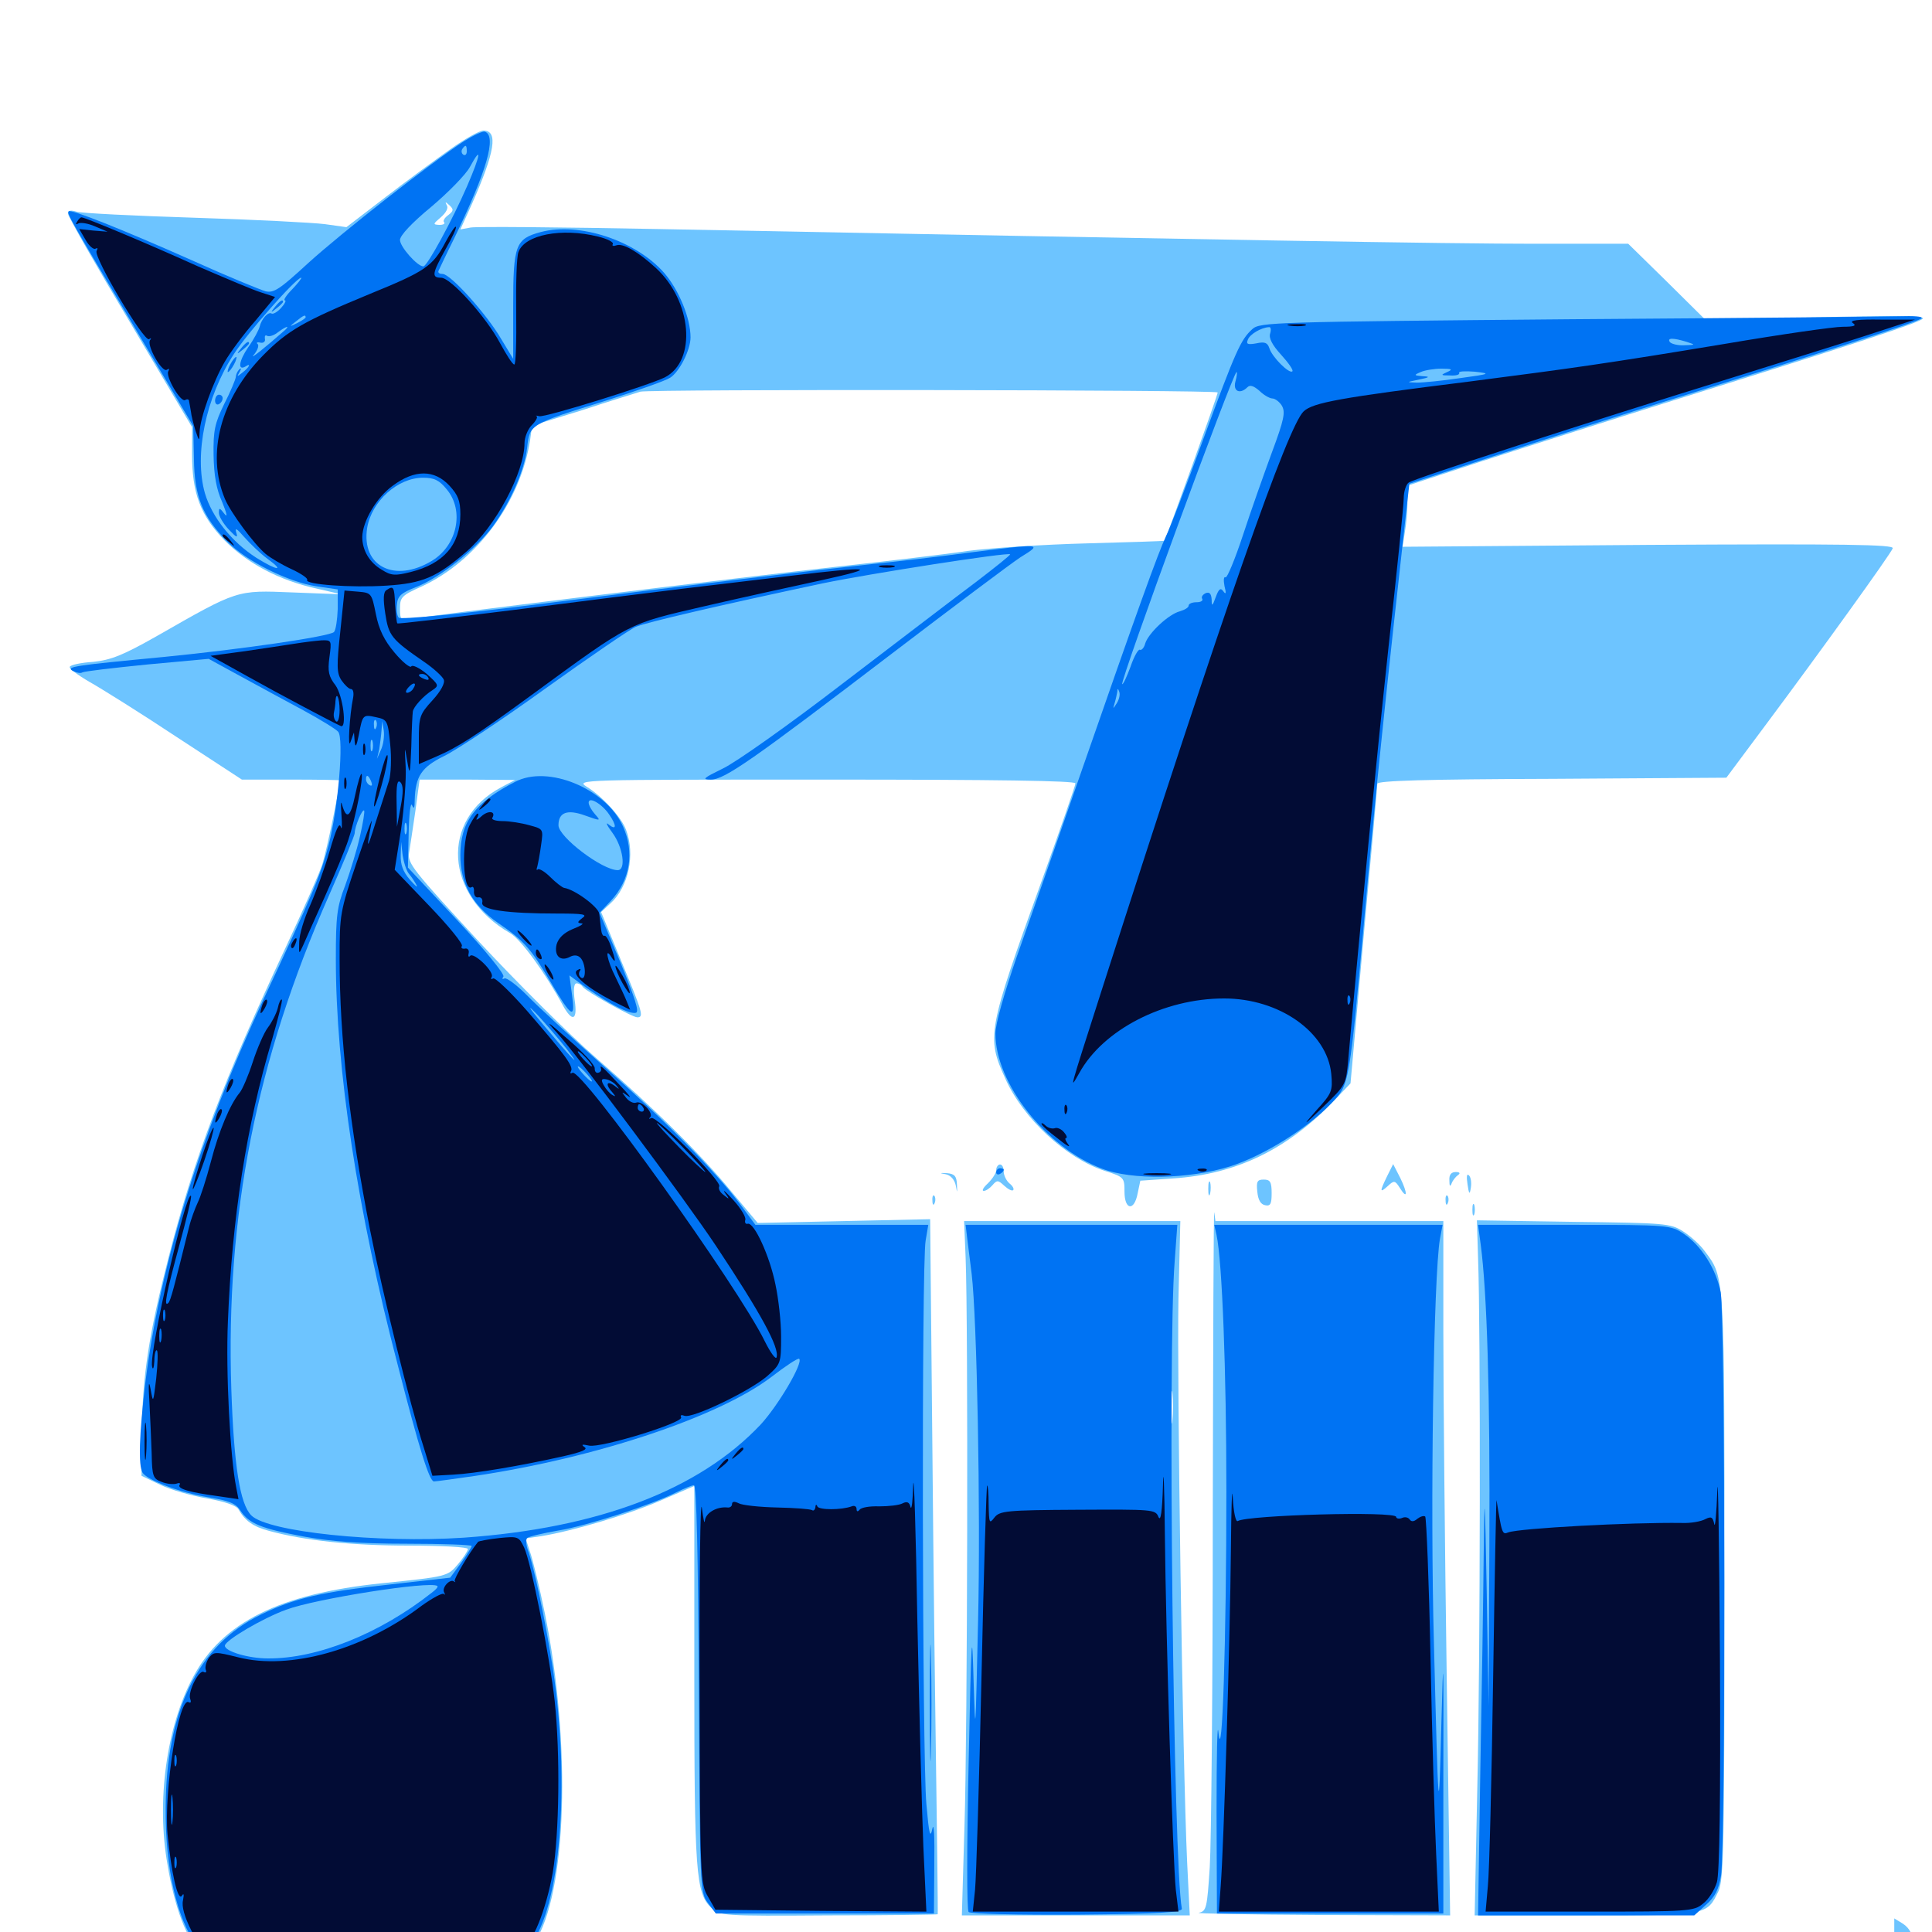 <svg xmlns="http://www.w3.org/2000/svg" viewBox="0 -1000 1000 1000">
	<path fill="#6dc4ff" d="M233.203 -922.852C225.781 -917.578 210.547 -906.445 199.414 -897.852L179.297 -882.422L168.164 -883.984C162.109 -884.766 131.836 -886.328 100.586 -887.305C69.531 -888.281 41.992 -889.648 39.648 -890.43C36.523 -891.406 35.156 -891.016 35.156 -889.453C35.156 -888.086 49.609 -862.695 67.383 -833.008L99.414 -778.906V-764.844C99.414 -744.727 103.711 -733.203 116.211 -720.312C128.125 -708.398 144.336 -699.609 164.062 -695.312L176.758 -692.383L151.367 -693.359C122.266 -694.531 123.438 -694.922 81.055 -670.703C63.477 -660.742 57.422 -658.398 48.242 -657.422C41.992 -657.031 36.523 -655.859 36.133 -654.883C35.547 -654.102 40.234 -650.586 46.289 -647.07C52.539 -643.555 72.852 -630.859 91.406 -618.555L125.195 -596.484H150.586C164.453 -596.484 175.781 -596.289 175.781 -596.094C175.781 -591.797 169.141 -559.961 166.797 -552.539C165.039 -547.266 156.445 -527.93 147.852 -509.57C115.82 -441.211 100.195 -399.805 87.305 -349.414C77.148 -309.961 73.828 -288.086 73.438 -260.547L73.242 -236.133L83.008 -231.445C88.281 -228.906 99.219 -225.781 107.227 -224.414C116.211 -222.852 122.461 -220.703 123.438 -218.75C126.758 -212.891 131.055 -209.766 139.258 -207.617C157.812 -202.539 182.422 -200 211.523 -200C228.906 -200 242.188 -199.219 242.188 -198.242C242.188 -197.266 239.844 -193.75 237.109 -190.43C231.641 -183.984 231.445 -183.984 197.266 -180.469C144.727 -175 115.039 -160.352 100 -132.031C86.133 -106.25 80.859 -67.578 86.719 -34.766C90.43 -12.5 96.68 3.906 103.32 9.57L108.594 13.867L190.43 12.891L272.266 11.914L276.562 5.664C293.359 -19.531 295.898 -96.68 282.031 -164.844C279.297 -178.32 275.781 -192.578 274.414 -196.484L272.07 -203.711L280.078 -204.883C295.898 -207.422 325.195 -216.016 342.188 -223.438L359.375 -230.859V-133.398C359.375 -30.469 360.156 -20.117 368.164 -12.5C372.656 -8.398 373.438 -8.203 428.906 -8.594C459.961 -8.594 485.352 -8.984 485.352 -9.18C485.547 -9.375 484.961 -54.492 484.18 -109.18C483.398 -164.062 482.617 -244.922 482.227 -288.867L481.445 -368.945L436.719 -367.969L392.188 -366.992L379.102 -382.617C362.695 -402.539 339.453 -425.586 308.594 -452.344C295.117 -464.062 267.578 -491.406 247.461 -513.086C214.062 -549.219 210.938 -553.125 211.719 -558.398C212.305 -561.719 213.672 -571.484 215.039 -580.469L217.188 -596.484H241.992L266.602 -596.289L259.57 -592.578C227.734 -575.781 230.078 -536.523 264.062 -516.992C269.531 -513.867 282.227 -496.484 291.406 -479.492C296.289 -470.703 299.023 -471.875 297.461 -482.227C296.68 -487.891 297.07 -491.016 298.438 -491.016C299.609 -491.016 300.977 -490.234 301.562 -489.258C303.125 -486.914 327.148 -473.438 329.883 -473.438C333.398 -473.438 332.617 -475.977 321.484 -502.734L311.133 -527.93L316.016 -532.422C325.391 -541.016 328.906 -557.812 324.023 -570.508C321.68 -576.953 311.914 -587.695 303.711 -592.773C297.852 -596.484 300 -596.484 427.344 -596.484C515.43 -596.484 556.641 -595.898 556.641 -594.531C556.641 -593.359 548.633 -570.312 538.867 -543.164C511.133 -466.406 510.547 -463.281 520.312 -441.797C529.492 -421.094 551.953 -400.391 571.875 -393.945C581.836 -390.82 582.031 -390.43 582.031 -383.203C582.031 -373.633 587.109 -372.852 588.867 -382.422L590.234 -388.867L607.031 -390.039C640.234 -392.188 666.992 -405.273 691.797 -431.641L699.023 -439.258L705.859 -515.625C709.766 -557.617 712.891 -592.969 712.891 -594.336C712.891 -595.898 738.086 -596.68 803.32 -596.875L893.555 -597.461L914.648 -625.781C941.602 -661.914 978.516 -713.086 979.688 -716.211C980.469 -718.164 954.492 -718.555 853.32 -717.969L725.977 -716.992L727.148 -724.609C727.93 -728.906 728.516 -735.938 728.516 -740.43V-748.633L767.188 -761.328C788.281 -768.164 833.008 -782.422 866.211 -792.773C962.109 -822.656 994.141 -833.203 995.312 -835.156C996.094 -836.523 976.953 -836.719 939.844 -835.742L883.008 -834.18L862.891 -854.102L842.773 -873.828H793.945C750.391 -873.828 633.008 -875.781 340.82 -881.445C290.234 -882.422 246.68 -882.812 243.555 -882.227L238.281 -881.25L244.141 -894.141C256.25 -921.484 258.008 -932.422 250.195 -932.422C248.242 -932.422 240.625 -928.125 233.203 -922.852ZM232.031 -888.672C230.078 -887.305 229.102 -885.547 229.883 -884.961C230.469 -884.18 229.492 -883.594 227.344 -883.594C224.023 -883.789 224.023 -883.984 228.125 -887.5C230.859 -889.844 232.227 -892.383 231.25 -893.75C230.273 -895.703 230.469 -895.703 232.617 -893.75C234.961 -891.602 234.766 -890.82 232.031 -888.672ZM656.25 -828.125C656.25 -829.688 650.586 -828.906 649.609 -827.148C648.828 -826.172 650.195 -825.781 652.344 -826.367C654.492 -826.953 656.25 -827.734 656.25 -828.125ZM630.273 -796.875C630.664 -796.484 604.688 -724.219 602.734 -720.117C602.539 -719.922 584.57 -719.336 562.5 -718.75C540.43 -718.164 512.891 -716.406 500.977 -714.844C489.258 -713.086 459.375 -709.57 434.57 -706.836C381.641 -700.977 217.773 -680.859 211.523 -679.492C207.617 -678.516 207.031 -679.297 207.031 -684.961C207.031 -690.82 207.812 -691.797 218.359 -696.484C246.875 -709.766 269.531 -740.234 274.414 -772.461L275.391 -779.688L301.367 -787.695C315.43 -792.383 329.102 -796.484 331.445 -797.266C335.742 -798.633 628.906 -798.242 630.273 -796.875ZM515.625 -394.336C515.625 -392.773 513.672 -389.844 511.328 -387.5C508.984 -385.352 508.008 -383.594 509.18 -383.594C510.352 -383.594 512.305 -384.961 513.672 -386.523C516.016 -389.258 516.602 -389.258 519.727 -386.328C521.875 -384.375 523.828 -383.398 524.414 -383.984C525 -384.57 524.219 -386.133 522.461 -387.5C520.898 -388.867 519.531 -391.602 519.531 -393.555C519.531 -395.703 518.75 -397.266 517.578 -397.266C516.602 -397.266 515.625 -395.898 515.625 -394.336ZM717.969 -391.211C714.062 -383.203 714.062 -382.227 718.359 -386.133C721.484 -389.062 722.07 -389.062 724.414 -385.352C728.516 -378.711 728.711 -382.227 724.805 -390.234L721.094 -397.461ZM489.648 -392.188C492.188 -391.602 494.141 -389.258 494.727 -386.328C495.508 -382.227 495.508 -382.227 495.312 -386.914C495.117 -391.211 494.141 -392.383 490.234 -392.773C486.133 -392.969 486.133 -392.773 489.648 -392.188ZM750.195 -389.062C750.195 -385.938 750.586 -385.547 751.367 -387.5C751.953 -389.062 753.516 -391.016 754.688 -391.797C756.055 -392.773 755.469 -393.359 753.516 -393.359C751.172 -393.359 750 -391.992 750.195 -389.062ZM759.57 -387.109C760.352 -381.641 760.742 -381.445 761.328 -385.352C761.719 -387.891 761.328 -390.625 760.352 -391.602C759.18 -392.773 758.984 -391.016 759.57 -387.109ZM625.391 -384.57C625.391 -381.445 625.781 -380.273 626.367 -382.227C626.758 -383.984 626.758 -386.719 626.367 -388.086C625.781 -389.258 625.391 -387.891 625.391 -384.57ZM650.781 -383.203C651.172 -378.906 652.539 -376.562 654.883 -376.172C657.617 -375.586 658.203 -376.953 658.203 -382.422C658.203 -388.281 657.422 -389.453 654.102 -389.453C650.781 -389.453 650.195 -388.477 650.781 -383.203ZM482.617 -378.516C482.617 -376.367 483.203 -375.781 483.789 -377.344C484.375 -378.711 484.18 -380.469 483.594 -381.055C483.008 -381.836 482.422 -380.664 482.617 -378.516ZM748.242 -378.516C748.242 -376.367 748.828 -375.781 749.414 -377.344C750 -378.711 749.805 -380.469 749.219 -381.055C748.633 -381.836 748.047 -380.664 748.242 -378.516ZM762.109 -373.828C762.109 -371.094 762.5 -370.117 763.086 -371.484C763.477 -372.656 763.477 -375 763.086 -376.367C762.5 -377.539 762.109 -376.562 762.109 -373.828ZM627.734 -216.602C627.734 -128.516 626.953 -46.094 626.172 -33.594C624.805 -12.305 624.414 -10.742 620.508 -9.961C618.164 -9.57 646.484 -8.984 683.398 -8.789L750.586 -8.594L748.828 -131.055C747.852 -198.633 747.07 -279.492 747.07 -310.938V-367.969H688.086H629.102L628.516 -372.461C628.125 -374.805 627.93 -304.688 627.734 -216.602ZM499.805 -349.023C501.172 -315.234 500.781 -102.93 499.219 -55.078L497.852 -8.594H556.836H615.82L614.453 -36.328C612.109 -87.305 609.18 -286.328 609.961 -327.539L610.938 -367.969H555.078H499.023ZM606.836 -265.039C606.445 -260.938 606.055 -263.867 606.055 -271.289C606.055 -278.906 606.445 -282.031 606.836 -278.711C607.227 -275.195 607.227 -268.945 606.836 -265.039ZM765.039 -349.023C766.406 -312.695 766.211 -140.234 764.648 -74.609L763.281 -8.594H820.703C883.984 -8.594 883.398 -8.594 889.453 -21.094C892.188 -27.148 892.578 -43.164 892.578 -179.102C892.578 -341.797 892.773 -338.477 882.422 -352.344C880.078 -355.664 874.805 -360.352 871.094 -362.695C864.648 -366.797 861.719 -366.992 814.258 -367.578L764.453 -368.359ZM980.469 5.859C980.469 15.234 979.492 20.312 976.562 25C974.023 29.297 972.656 34.766 972.852 41.211C973.047 52.148 973.828 51.367 975.586 38.086C976.367 31.836 978.906 26.172 983.594 20.117C991.602 9.766 992.188 0.586 984.961 -4.297L980.469 -7.031ZM326.172 4.297C322.461 8.594 325.977 17.578 331.445 18.359C336.523 19.141 338.867 13.477 336.133 6.25C333.789 0.586 329.883 -0.391 326.172 4.297Z"/>
	<path fill="#0073f3" d="M240.234 -926.953C223.828 -916.406 176.758 -879.492 159.57 -863.867C144.922 -850.391 141.797 -848.242 137.5 -849.219C134.766 -850 117.578 -857.031 99.414 -865.234C62.5 -881.641 36.719 -891.797 35.547 -890.625C34.57 -889.453 36.133 -886.719 69.922 -830.078L100 -779.492L100.391 -762.695C100.586 -742.773 104.883 -732.617 117.773 -719.531C127.734 -709.375 149.414 -698.633 164.062 -696.484L174.805 -694.922V-684.766C174.609 -679.297 173.828 -673.828 172.852 -672.852C170.312 -670.508 124.609 -663.867 84.766 -659.961C37.695 -655.469 33.984 -654.883 37.695 -652.734C39.648 -651.758 41.797 -651.367 42.578 -651.953C43.555 -652.539 58.594 -654.297 76.172 -656.055L108.008 -658.984L124.805 -649.805C133.984 -644.727 148.633 -636.914 157.227 -632.227C165.82 -627.539 173.828 -622.656 175 -621.289C178.125 -617.969 175 -581.445 170.117 -562.695C166.016 -547.266 162.305 -538.086 136.133 -482.227C103.32 -411.523 82.617 -344.531 75.195 -283.984C72.07 -257.617 71.484 -241.406 73.828 -237.695C76.367 -233.789 93.359 -227.344 107.812 -225C118.555 -223.242 122.07 -221.875 124.414 -218.164C128.906 -211.328 135.352 -208.789 157.227 -204.688C171.289 -202.148 186.328 -200.977 210.352 -200.977C228.906 -200.977 244.141 -200.391 244.141 -199.805C244.141 -199.219 241.602 -195.117 238.672 -191.016L233.008 -183.398L201.953 -179.883C166.211 -175.977 152.539 -172.852 134.961 -164.258C102.539 -148.438 85.938 -114.648 85.742 -64.258C85.547 -33.008 91.406 -7.227 101.953 7.422L105.664 12.891H187.5H269.141L274.219 7.031C290.039 -11.719 295.312 -76.172 286.133 -136.523C282.617 -159.375 276.367 -189.258 273.438 -197.07C272.266 -200.195 272.07 -203.125 272.852 -203.906C273.633 -204.688 281.055 -206.445 289.062 -207.812C304.297 -210.352 337.305 -221.094 350 -227.539C353.906 -229.492 358.203 -231.25 359.18 -231.25C360.547 -231.25 361.328 -195.508 361.719 -125.977C362.305 -22.266 362.305 -20.508 366.406 -15.039L370.508 -9.57H426.953H483.398L483.594 -34.961C483.789 -49.023 483.398 -57.227 482.617 -53.516C481.445 -48.047 480.859 -50.586 479.492 -66.211C477.344 -90.039 476.953 -346.094 479.102 -357.812L480.469 -366.016H435.742H391.016L382.617 -377.344C369.727 -394.336 343.945 -420.312 311.523 -449.023C295.508 -463.281 277.93 -479.492 272.656 -484.961C267.383 -490.234 262.109 -494.141 261.133 -493.555C259.961 -492.969 259.766 -493.359 260.547 -494.531C261.328 -495.703 250.977 -508.398 236.523 -523.828L211.133 -550.977L211.523 -568.75C211.719 -578.516 212.5 -585.156 213.281 -583.203C214.258 -580.859 214.648 -581.836 214.648 -585.938C215.039 -598.242 218.164 -602.93 230.078 -608.789C236.133 -611.719 259.766 -627.344 282.227 -643.555C304.883 -659.766 325.977 -674.219 329.102 -675.586C334.961 -677.93 370.703 -686.328 425.781 -698.047C450.391 -703.125 521.68 -714.258 522.852 -713.086C523.047 -712.695 515.234 -706.445 505.273 -698.828C495.312 -691.406 464.453 -667.773 436.523 -646.484C408.594 -625 380.469 -605.078 374.023 -602.148C364.062 -597.266 363.086 -596.484 367.969 -596.484C375 -596.484 389.258 -606.445 461.914 -661.914C493.164 -685.742 522.852 -708.008 528.125 -711.523C539.844 -718.75 539.648 -718.75 500.977 -713.867C484.961 -711.719 462.5 -709.18 451.172 -708.008C422.07 -704.883 357.617 -697.266 277.539 -687.109C237.109 -682.031 207.422 -679.297 206.445 -680.273C205.469 -681.25 205.078 -684.375 205.469 -687.305C205.859 -691.602 207.812 -693.164 215.234 -696.094C227.148 -700.586 246.484 -715.82 255.078 -727.539C264.258 -740.234 271.484 -756.445 272.852 -768.359C274.219 -780.469 274.023 -780.273 313.477 -792.578C329.492 -797.656 344.531 -802.93 346.875 -804.492C351.758 -807.617 357.422 -818.945 357.422 -825.391C357.422 -835.352 351.367 -850 343.75 -858.789C328.906 -875.586 299.805 -885.156 279.883 -879.883C266.797 -876.367 265.625 -873.242 265.625 -841.602V-814.258L259.375 -824.609C252.148 -837.109 233.203 -858.203 229.102 -858.203C227.539 -858.203 226.562 -858.789 226.953 -859.766C227.344 -860.547 230.859 -868.164 235.156 -876.758C251.953 -911.328 257.227 -929.688 250.977 -931.836C249.805 -932.227 244.922 -929.883 240.234 -926.953ZM241.602 -921.68C241.602 -920.117 240.82 -919.336 239.844 -919.922C238.867 -920.508 238.672 -921.875 239.258 -922.852C241.016 -925.391 241.602 -925 241.602 -921.68ZM241.797 -903.711C233.984 -885.742 221.094 -862.109 219.141 -862.109C216.016 -862.109 207.031 -872.266 207.031 -875.781C207.031 -878.125 213.281 -884.766 223.242 -892.969C232.031 -900.391 241.016 -909.57 243.164 -913.477C249.609 -925.391 248.828 -919.922 241.797 -903.711ZM151.367 -850.391C148.242 -847.266 146.484 -844.531 147.461 -844.531C148.242 -844.531 147.461 -842.773 145.508 -840.625C143.555 -838.477 141.406 -837.305 140.625 -837.695C138.867 -838.867 135.352 -834.961 134.375 -830.859C133.984 -829.297 131.445 -824.414 128.516 -820.312C123.633 -813.281 122.852 -807.812 127.148 -810.352C130.078 -812.305 129.102 -809.961 125.586 -807.227C122.656 -804.883 122.461 -804.883 124.023 -807.422C125 -809.18 124.805 -809.766 123.828 -808.789C122.852 -807.812 122.07 -806.055 122.07 -804.883C121.875 -803.516 119.336 -797.266 116.016 -790.82C111.133 -780.859 110.352 -776.953 110.547 -764.453C110.742 -754.102 111.914 -746.875 115.039 -740.039C117.383 -734.18 117.969 -731.836 116.211 -733.984C113.672 -737.305 113.281 -737.305 113.281 -734.57C113.281 -732.812 115.625 -728.906 118.359 -725.977C122.461 -721.68 123.242 -721.289 122.266 -724.414C121.484 -727.148 122.656 -726.367 126.367 -722.07C129.492 -718.555 134.766 -713.477 138.477 -710.742C147.656 -704.102 143.555 -704.492 132.617 -711.328C119.922 -719.531 109.766 -732.227 106.055 -744.727C100.391 -764.648 106.445 -794.336 121.094 -816.797C127.93 -827.539 153.32 -856.25 155.859 -856.25C156.445 -856.25 154.492 -853.711 151.367 -850.391ZM158.203 -835.742C158.203 -835.352 156.25 -833.984 153.906 -832.812C149.609 -830.664 149.609 -830.859 153.125 -833.594C157.227 -836.914 158.203 -837.305 158.203 -835.742ZM147.461 -829.102C137.5 -820.312 128.516 -813.086 131.445 -816.406C133.203 -818.555 134.18 -821.094 133.398 -821.875C132.422 -822.656 133.203 -823.047 134.766 -822.656C136.328 -822.266 137.5 -823.242 137.109 -824.609C136.914 -826.172 137.305 -826.758 138.281 -826.172C139.258 -825.586 141.797 -826.367 143.75 -827.93C147.852 -831.055 150.391 -831.836 147.461 -829.102ZM231.25 -746.68C240.43 -735.742 236.719 -717.773 223.633 -709.766C204.297 -698.047 186.914 -706.836 190.039 -726.758C192.383 -740.625 205.859 -752.734 218.945 -752.734C224.609 -752.734 227.344 -751.562 231.25 -746.68ZM194.727 -623.438C194.141 -621.875 193.555 -622.461 193.555 -624.609C193.359 -626.758 193.945 -627.93 194.531 -627.148C195.117 -626.562 195.312 -624.805 194.727 -623.438ZM197.266 -612.109L195.117 -607.227L196.289 -612.109C196.68 -614.844 197.266 -619.141 197.461 -621.875L197.852 -626.758L198.633 -621.875C199.023 -619.141 198.438 -614.648 197.266 -612.109ZM192.773 -611.719C192.188 -610.352 191.797 -611.328 191.797 -614.062C191.797 -616.797 192.188 -617.773 192.773 -616.602C193.164 -615.234 193.164 -612.891 192.773 -611.719ZM192.188 -595.312C192.773 -593.75 192.578 -592.969 191.406 -593.555C190.234 -594.141 189.453 -595.508 189.453 -596.68C189.453 -599.414 190.82 -598.828 192.188 -595.312ZM186.328 -567.188C184.766 -560.156 181.25 -548.828 178.711 -541.797C174.414 -530.664 173.828 -525.977 173.828 -503.711C173.828 -446.875 184.961 -373.242 206.055 -292.773C216.992 -250 222.266 -233.203 224.609 -233.203C225.781 -233.203 235.352 -234.57 246.289 -236.133C308.789 -245.508 371.875 -266.602 399.023 -287.109C406.641 -292.969 413.086 -297.266 413.672 -296.68C415.82 -294.531 402.734 -272.461 393.75 -262.695C361.719 -228.711 309.57 -208.984 240.039 -204.102C195.898 -201.172 138.672 -207.031 130.078 -215.625C124.219 -221.484 121.094 -241.016 119.727 -281.055C116.797 -370.898 132.617 -451.172 170.117 -536.133C177.539 -552.93 183.594 -567.578 183.594 -568.75C183.594 -572.07 187.5 -581.445 188.477 -580.469C188.867 -580.078 187.891 -574.023 186.328 -567.188ZM210.352 -568.75C209.766 -567.383 209.375 -568.359 209.375 -571.094C209.375 -573.828 209.766 -574.805 210.352 -573.633C210.742 -572.266 210.742 -569.922 210.352 -568.75ZM211.719 -547.656C213.086 -546.094 214.844 -543.359 215.625 -541.797C216.406 -540.234 214.844 -541.602 212.109 -544.727C208.594 -548.828 207.227 -552.539 207.422 -557.422L207.617 -564.258L208.398 -557.422C208.984 -553.711 210.352 -549.219 211.719 -547.656ZM293.164 -457.227C302.344 -445.312 295.508 -452.539 281.25 -469.531C273.438 -478.906 272.266 -480.859 278.125 -474.805C282.812 -469.727 289.648 -461.719 293.164 -457.227ZM303.711 -444.141C305.664 -441.992 306.836 -440.234 306.25 -440.234C305.664 -440.234 303.711 -441.992 301.758 -444.141C299.805 -446.289 298.633 -448.047 299.219 -448.047C299.805 -448.047 301.758 -446.289 303.711 -444.141ZM223.438 -175.586C196.484 -154.297 164.062 -141.406 138.672 -141.602C128.516 -141.602 116.211 -145.312 116.406 -148.242C116.602 -150.977 135.742 -162.305 148.047 -166.797C163.086 -172.461 222.656 -181.836 226.367 -179.102C226.953 -178.711 225.586 -177.148 223.438 -175.586ZM142.383 -841.211C139.844 -838.086 140.039 -837.891 143.164 -840.43C144.922 -841.797 146.484 -843.359 146.484 -843.75C146.484 -845.312 144.922 -844.336 142.383 -841.211ZM124.805 -819.727C122.266 -816.602 122.461 -816.406 125.586 -818.945C127.344 -820.312 128.906 -821.875 128.906 -822.266C128.906 -823.828 127.344 -822.852 124.805 -819.727ZM119.141 -811.328C117.969 -809.18 117.578 -807.422 117.969 -807.422C118.555 -807.422 119.922 -809.18 121.094 -811.328C122.266 -813.477 122.656 -815.234 122.266 -815.234C121.68 -815.234 120.312 -813.477 119.141 -811.328ZM111.328 -792.578C111.328 -791.016 112.305 -790.234 113.281 -790.82C114.453 -791.406 115.234 -792.773 115.234 -793.945C115.234 -794.922 114.453 -795.703 113.281 -795.703C112.305 -795.703 111.328 -794.336 111.328 -792.578ZM812.891 -834.766C658.789 -833.398 652.148 -833.203 648.242 -829.688C642.188 -824.219 639.648 -818.555 622.656 -772.266C614.258 -749.219 605.664 -726.758 603.516 -722.461C599.414 -713.672 589.258 -685.742 558.594 -597.461C547.07 -564.258 532.617 -522.656 526.367 -505.078C519.727 -485.742 515.234 -470.117 515.234 -465.039C515.234 -439.258 541.406 -406.055 570.312 -395.117C585.742 -389.062 615.625 -389.648 636.719 -396.289C653.906 -401.758 676.562 -415.82 688.867 -428.711C698.633 -438.867 698.242 -436.523 707.031 -533.984C711.719 -586.914 717.578 -642.969 727.93 -735.938L729.492 -749.609L772.461 -763.672C796.094 -771.484 841.406 -785.938 873.047 -795.703C943.945 -817.773 990.234 -832.617 994.141 -834.961C996.094 -835.938 992.773 -836.523 985.352 -836.328C978.906 -836.133 901.367 -835.352 812.891 -834.766ZM657.422 -827.344C656.641 -825 658.594 -821.289 663.086 -816.406C666.992 -812.109 669.531 -808.398 668.945 -807.812C667.383 -806.25 658.398 -815.234 657.031 -819.727C656.055 -822.656 654.688 -823.242 650.195 -822.266C645.703 -821.484 644.922 -821.875 645.898 -824.219C646.875 -826.953 652.734 -830.469 656.836 -830.664C657.812 -830.859 658.008 -829.297 657.422 -827.344ZM835.547 -829.492C860.938 -829.688 840.039 -829.883 789.062 -829.883C738.086 -829.883 717.188 -829.688 742.773 -829.492C768.164 -829.102 809.961 -829.102 835.547 -829.492ZM873.047 -823.047C877.734 -821.484 877.734 -821.484 871.68 -821.289C868.359 -821.094 864.844 -822.07 864.258 -823.047C862.891 -825.195 866.016 -825.195 873.047 -823.047ZM886.133 -823.828C886.914 -824.414 885.742 -825 883.594 -824.805C881.445 -824.805 880.859 -824.219 882.422 -823.633C883.789 -823.047 885.547 -823.242 886.133 -823.828ZM852.93 -817.969C853.711 -818.555 852.539 -819.141 850.391 -818.945C848.242 -818.945 847.656 -818.359 849.219 -817.773C850.586 -817.188 852.344 -817.383 852.93 -817.969ZM826.758 -813.867C827.93 -814.453 826.953 -814.844 824.219 -814.844C821.484 -814.844 820.508 -814.453 821.875 -813.867C823.047 -813.477 825.391 -813.477 826.758 -813.867ZM813.086 -811.914C814.258 -812.5 813.281 -812.891 810.547 -812.891C807.812 -812.891 806.836 -812.5 808.203 -811.914C809.375 -811.523 811.719 -811.523 813.086 -811.914ZM799.414 -809.961C800.586 -810.547 799.219 -810.938 795.898 -810.938C792.773 -810.938 791.602 -810.547 793.555 -809.961C795.312 -809.57 798.047 -809.57 799.414 -809.961ZM749.023 -807.422C745.508 -805.859 745.703 -805.664 750.586 -805.664C753.711 -805.469 755.664 -806.055 755.273 -807.031C754.688 -807.812 758.398 -808.008 763.281 -807.617C771.875 -806.641 771.484 -806.445 755.859 -804.297C746.68 -802.93 736.719 -801.953 733.398 -801.953C727.734 -802.148 727.734 -802.148 734.375 -803.516C740.039 -804.688 740.43 -805.078 736.328 -805.273C731.836 -805.664 731.641 -805.859 735.352 -807.422C737.5 -808.398 742.383 -809.18 746.094 -809.18C751.562 -809.18 752.148 -808.789 749.023 -807.422ZM783.789 -808.008C784.961 -808.594 783.594 -808.984 780.273 -808.984C777.148 -808.984 775.977 -808.594 777.93 -808.008C779.688 -807.617 782.422 -807.617 783.789 -808.008ZM639.453 -802.539C638.086 -797.461 641.797 -795.703 645.703 -799.609C647.07 -800.977 649.023 -800.195 651.953 -797.656C654.102 -795.508 657.227 -793.75 658.594 -793.75C659.961 -793.75 662.305 -791.992 663.477 -790.039C665.43 -786.719 664.648 -782.812 658.398 -766.016C654.297 -754.883 647.461 -735.547 643.359 -723.047C639.258 -710.547 635.156 -700.781 634.375 -701.172C633.398 -701.758 633.203 -699.805 633.789 -696.68C634.766 -692.969 634.57 -691.992 633.203 -693.945C631.836 -695.898 630.859 -695.312 629.297 -691.016C627.539 -686.133 627.148 -685.938 627.148 -689.648C626.953 -692.773 625.977 -693.75 624.023 -692.969C622.461 -692.188 621.68 -691.016 622.266 -690.039C622.852 -689.062 621.484 -688.281 619.336 -688.281C616.992 -688.281 615.234 -687.5 615.234 -686.523C615.234 -685.547 613.281 -684.375 610.742 -683.594C605.078 -682.227 594.531 -672.461 592.773 -666.992C592.188 -664.648 590.82 -663.281 590.039 -663.672C589.258 -664.258 586.914 -660.156 585.156 -654.883C583.203 -649.609 581.25 -645.508 580.859 -645.898C579.492 -647.07 638.281 -807.422 640.039 -807.422C640.43 -807.422 640.234 -805.273 639.453 -802.539ZM646.484 -804.688C646.484 -806.836 642.773 -805.078 641.797 -802.344C640.82 -799.609 641.016 -799.414 643.555 -801.562C645.117 -802.93 646.484 -804.297 646.484 -804.688ZM673.828 -799.609C673.828 -800.781 673.047 -801.562 671.875 -801.562C670.898 -801.562 669.922 -800.781 669.922 -799.609C669.922 -798.633 670.898 -797.656 671.875 -797.656C673.047 -797.656 673.828 -798.633 673.828 -799.609ZM724.219 -800.195C725.977 -800.781 724.414 -801.172 720.703 -801.172C716.992 -801.172 715.43 -800.781 717.383 -800.195C719.141 -799.805 722.266 -799.805 724.219 -800.195ZM710.547 -798.242C712.305 -798.828 710.742 -799.219 707.031 -799.219C703.32 -799.219 701.758 -798.828 703.711 -798.242C705.469 -797.852 708.594 -797.852 710.547 -798.242ZM696.68 -796.484C697.461 -797.07 696.289 -797.656 694.141 -797.461C691.992 -797.461 691.406 -796.875 692.969 -796.289C694.336 -795.703 696.094 -795.898 696.68 -796.484ZM578.125 -636.133C575.977 -632.812 575.977 -632.812 576.953 -636.133C577.539 -638.086 578.125 -640.82 578.32 -641.992C578.32 -643.75 578.711 -643.75 579.297 -641.992C579.883 -640.625 579.297 -638.086 578.125 -636.133ZM266.602 -595.312C245.703 -584.57 238.281 -574.414 238.281 -557.422C238.281 -542.578 244.531 -531.445 257.812 -522.266C271.289 -513.086 274.805 -508.984 285.156 -491.406C295.898 -473.242 297.852 -472.07 296.094 -484.961L294.727 -495.117L304.102 -488.281C316.211 -479.883 325.781 -475 329.102 -475.781C331.055 -476.172 328.711 -483.203 321.094 -501.953L310.352 -527.539L316.211 -533.789C326.172 -544.531 328.516 -558.789 322.461 -572.266C313.672 -591.797 283.594 -604.297 266.602 -595.312ZM315.234 -578.516C319.336 -572.656 319.141 -569.922 315.039 -573.242C313.281 -574.805 314.062 -572.852 316.992 -568.945C322.461 -561.523 324.219 -549.609 319.727 -549.609C311.719 -549.609 289.062 -566.797 289.062 -572.852C289.062 -579.492 293.555 -581.25 302.734 -577.93C310.938 -575 311.133 -575 308.008 -578.516C306.25 -580.469 304.688 -583.203 304.688 -584.57C304.688 -587.891 311.523 -583.984 315.234 -578.516ZM284.57 -522.852C288.672 -523.242 285.938 -523.633 278.32 -523.633C270.898 -523.633 267.578 -523.242 270.898 -522.852C274.414 -522.461 280.664 -522.461 284.57 -522.852ZM515.625 -393.164C515.625 -394.336 516.602 -395.312 517.578 -395.312C518.75 -395.312 519.531 -394.922 519.531 -394.531C519.531 -393.945 518.75 -392.969 517.578 -392.383C516.602 -391.797 515.625 -392.188 515.625 -393.164ZM500.781 -357.812C501.367 -353.125 502.344 -345.508 502.93 -340.625C505.664 -317.969 507.617 -218.164 506.25 -160.938C504.883 -100.977 504.883 -99.219 503.906 -130.664C503.125 -159.57 502.734 -154.102 501.367 -87.891C500.391 -43.359 500.391 -11.328 501.367 -10.352C502.344 -9.375 527.344 -8.789 557.812 -8.984C600.391 -9.375 612.109 -10.156 611.719 -12.109C607.422 -33.984 604.297 -300.977 608.008 -347.07L609.375 -366.016H554.688H499.805ZM629.688 -360.742C632.617 -346.875 634.766 -290.625 634.766 -228.32C634.766 -151.367 632.617 -83.984 630.664 -103.32C630.078 -109.766 629.688 -91.406 629.688 -62.305L629.883 -9.57H688.477H747.07V-81.836C747.266 -143.164 747.07 -147.266 746.094 -109.18C744.727 -54.883 744.531 -56.445 742.188 -150C740.234 -220.312 741.992 -339.062 745.312 -358.789L746.68 -366.016H687.695H628.516ZM766.406 -355.859C769.727 -330.664 771.289 -278.32 770.898 -200.977L770.508 -116.992L769.531 -175.586C768.555 -228.516 768.359 -230.469 767.969 -196.094C767.773 -175.195 766.992 -124.414 766.211 -83.398L765.039 -8.594H820.898H876.953L883.008 -14.062C887.695 -18.164 889.648 -22.07 890.82 -29.297C893.164 -43.555 892.969 -318.359 890.625 -331.055C888.281 -343.164 880.664 -355.273 871.289 -361.523C864.844 -365.82 863.281 -366.016 814.844 -366.016H765.039ZM481.25 -118.945C481.25 -92.188 481.641 -80.859 481.836 -93.945C482.227 -107.031 482.227 -128.906 481.836 -142.773C481.641 -156.445 481.25 -145.898 481.25 -118.945Z"/>
	<path fill="#020c35" d="M39.844 -885.156C39.062 -883.984 39.258 -883.594 40.625 -884.375C41.797 -884.961 45.703 -884.375 49.219 -882.812L55.664 -880.078L48.242 -880.664L41.016 -881.445L44.336 -875.781C46.094 -872.656 48.438 -870.703 49.414 -871.289C50.586 -871.875 50.781 -871.484 50 -870.117C48.242 -867.188 74.414 -823.047 77.148 -824.414C78.125 -825.195 78.516 -825 77.734 -824.023C75.586 -821.68 83.789 -807.031 86.328 -808.594C87.5 -809.375 87.891 -809.18 87.109 -807.812C85.547 -805.273 93.555 -791.406 95.898 -792.969C96.875 -793.555 97.852 -793.359 97.852 -792.383C98.047 -791.602 98.438 -789.062 98.828 -786.914C99.023 -784.766 100.195 -780.469 101.172 -777.148C103.125 -771.484 103.125 -771.289 103.32 -776.367C103.516 -783.594 110.352 -802.539 116.406 -812.891C119.141 -817.578 126.172 -827.148 132.031 -833.789L142.383 -846.289L135.156 -848.633C131.25 -849.805 116.602 -856.055 102.539 -862.109C75.781 -874.219 43.945 -887.5 42.188 -887.5C41.602 -887.5 40.625 -886.523 39.844 -885.156ZM230.664 -874.805C224.023 -862.109 220.117 -859.57 191.406 -847.852C157.422 -833.789 149.023 -829.102 136.133 -816.016C114.258 -793.75 106.641 -765.234 116.406 -741.797C119.336 -734.766 131.445 -718.359 137.5 -713.281C139.844 -711.328 145.703 -707.812 150.781 -705.469C155.859 -703.125 159.57 -700.586 158.984 -699.805C157.617 -697.461 181.836 -695.703 200 -696.875C218.75 -698.047 225.977 -701.172 241.406 -714.453C256.445 -727.344 271.484 -755.469 271.484 -770.703C271.484 -773.633 273.242 -777.93 275.195 -779.883C277.344 -782.031 278.516 -784.18 277.734 -784.57C276.953 -784.961 277.539 -784.961 279.102 -784.57C282.031 -783.789 335.938 -800.586 344.141 -804.688C360.742 -813.281 358.203 -844.141 339.453 -861.328C330.273 -869.727 322.461 -874.219 319.141 -873.047C317.578 -872.461 316.602 -872.656 317.188 -873.633C317.773 -874.609 314.453 -876.367 309.57 -877.539C290.82 -882.227 271.484 -878.516 268.359 -869.531C267.383 -867.188 266.992 -852.93 267.188 -838.281C267.383 -823.438 266.992 -811.328 266.211 -811.328C265.234 -811.328 262.109 -816.406 258.789 -822.461C251.758 -835.742 233.398 -856.25 228.32 -856.25C223.242 -856.25 223.633 -858.398 230.664 -871.094C233.984 -876.953 236.523 -882.227 235.938 -882.617C235.547 -883.008 233.203 -879.492 230.664 -874.805ZM300.391 -876.367C303.32 -876.758 300.391 -877.148 293.945 -877.148C287.5 -877.148 285.156 -876.758 288.672 -876.367C292.188 -875.977 297.461 -875.977 300.391 -876.367ZM232.617 -748.633C237.109 -743.75 238.281 -740.82 238.281 -733.789C238.281 -718.164 229.688 -708.203 212.5 -703.906C204.688 -701.953 202.539 -701.953 197.656 -705.078C191.211 -708.789 187.5 -715.234 187.5 -722.07C187.695 -730.273 194.922 -742.578 203.32 -748.633C214.648 -757.031 224.805 -757.031 232.617 -748.633ZM958.984 -832.812C961.133 -831.445 959.766 -830.859 953.711 -830.859C949.219 -830.859 921.875 -826.953 893.164 -822.07C832.031 -811.914 813.672 -809.375 760.742 -802.539C693.359 -794.141 679.688 -791.602 674.805 -787.109C666.602 -779.492 633.984 -686.328 570.117 -487.109C552.93 -433.398 553.516 -435.742 558.594 -444.531C570.898 -466.992 602.344 -483.203 633.594 -483.203C662.109 -483.203 686.914 -465.82 689.062 -444.141C689.844 -435.352 689.453 -434.18 681.445 -425.391C673.828 -416.797 674.219 -416.797 684.961 -427.148C696.68 -438.477 696.68 -438.672 697.852 -451.562C704.297 -524.219 712.5 -607.812 718.75 -665.625C723.047 -704.102 726.562 -738.672 726.562 -741.992C726.562 -745.508 727.734 -749.219 729.102 -750.195C731.445 -752.148 822.461 -781.641 896.484 -804.492C919.531 -811.719 950.391 -821.289 964.844 -825.977L991.211 -834.57H973.633C961.523 -834.766 957.031 -834.18 958.984 -832.812ZM698.633 -480.859C698.047 -479.297 697.461 -479.883 697.461 -482.031C697.266 -484.18 697.852 -485.352 698.438 -484.57C699.023 -483.984 699.219 -482.227 698.633 -480.859ZM667.578 -831.445C665.039 -831.836 666.602 -832.227 670.898 -832.227C675.195 -832.422 677.148 -832.031 675.391 -831.445C673.438 -831.055 669.922 -831.055 667.578 -831.445ZM115.234 -722.656C115.234 -722.266 116.797 -720.703 118.75 -719.336C121.68 -716.797 121.875 -716.992 119.336 -720.117C116.797 -723.242 115.234 -724.219 115.234 -722.656ZM455.664 -706.445C453.711 -707.031 455.273 -707.422 458.984 -707.422C462.695 -707.422 464.258 -707.031 462.5 -706.445C460.547 -706.055 457.422 -706.055 455.664 -706.445ZM409.18 -701.953C393.164 -700 367.969 -697.07 353.516 -695.312C339.062 -693.555 300 -688.672 266.602 -684.375C233.398 -680.273 205.859 -676.953 205.664 -677.344C205.273 -677.734 204.883 -682.031 204.492 -687.109C204.102 -696.289 203.711 -697.07 200 -694.531C198.438 -693.555 198.242 -690.039 199.414 -682.422C201.172 -670.898 202.539 -669.141 219.531 -657.422C224.414 -654.102 229.102 -649.805 229.688 -648.242C230.469 -646.484 228.125 -642.188 223.828 -637.5C217.188 -630.273 216.797 -628.906 216.797 -616.992V-604.492L225.391 -608.203C236.914 -613.086 246.484 -619.336 275.391 -640.43C327.148 -678.32 324.805 -676.953 364.258 -686.133C383.594 -690.625 411.328 -696.68 425.781 -699.805C456.055 -706.445 450.977 -707.031 409.18 -701.953ZM268.164 -681.055C269.336 -681.641 268.359 -682.031 265.625 -682.031C262.891 -682.031 261.914 -681.641 263.281 -681.055C264.453 -680.664 266.797 -680.664 268.164 -681.055ZM176.172 -673.438C174.219 -655.273 174.219 -651.758 176.758 -647.852C178.516 -645.312 180.664 -643.359 181.641 -643.359C182.812 -643.359 183.203 -641.406 182.812 -639.062C180.859 -629.688 179.883 -611.133 181.445 -616.016L183.203 -620.898L183.594 -616.016C183.984 -612.695 184.57 -613.867 185.742 -619.727C187.695 -630.273 187.891 -630.273 194.922 -628.711C200.391 -627.539 200.781 -626.953 201.953 -614.844C202.734 -607.617 202.344 -599.219 201.367 -595.898C200.195 -592.383 197.07 -582.617 194.336 -574.023C189.844 -559.57 189.453 -559.57 192.383 -574.609C192.969 -577.539 189.453 -567.969 184.57 -553.516C175.977 -528.125 175.781 -526.562 175.781 -503.711C175.781 -462.5 180.859 -417.969 191.602 -363.086C198.047 -330.469 212.109 -273.242 219.336 -250.781L223.828 -236.133L234.57 -236.719C245.703 -237.305 269.141 -241.211 291.797 -246.289C301.172 -248.438 304.492 -249.805 302.539 -250.977C300.586 -252.344 301.367 -252.539 304.883 -251.758C310.938 -250.391 354.102 -263.672 352.539 -266.406C351.953 -267.578 352.734 -267.773 354.297 -267.188C358.398 -265.625 388.281 -280.078 397.07 -287.695C404.102 -293.945 404.297 -294.336 404.297 -308.203C404.297 -315.82 402.93 -327.93 401.367 -335.156C398.438 -349.805 390.43 -367.188 387.109 -366.602C385.938 -366.211 385.352 -367.188 385.742 -368.555C386.328 -369.727 383.594 -374.414 379.688 -378.711C375.781 -383.008 373.828 -384.766 375.195 -382.617C377.734 -379.102 377.734 -378.906 374.609 -381.445C372.656 -382.812 371.68 -384.766 372.266 -385.938C373.828 -388.477 339.648 -422.852 337.109 -421.289C335.938 -420.703 335.547 -420.898 336.523 -421.68C338.477 -423.828 332.227 -430.469 329.297 -429.297C327.93 -428.711 325.586 -429.883 324.023 -431.836C321.484 -435.156 321.484 -435.156 325.195 -432.617C327.344 -431.055 325.195 -433.789 320.312 -438.867C311.719 -448.047 310.156 -449.414 311.133 -446.68C311.328 -445.703 310.547 -444.922 309.57 -444.727C308.398 -444.531 307.812 -445.508 307.812 -447.07C308.008 -448.633 301.953 -455.273 294.141 -461.914C283.008 -471.68 281.836 -472.461 288.281 -465.43C298.242 -454.688 354.688 -379.102 370.508 -355.273C394.141 -319.727 403.516 -302.344 401.953 -297.461C401.562 -296.094 398.828 -299.805 395.898 -305.664C382.227 -333.789 300.781 -447.461 296.289 -444.727C295.312 -444.141 294.922 -444.336 295.508 -445.508C297.07 -447.852 292.773 -453.711 272.656 -476.953C264.062 -486.719 256.25 -494.141 255.273 -493.555C254.102 -492.969 253.906 -493.164 254.492 -494.336C256.055 -496.875 245.312 -507.227 243.359 -505.273C242.578 -504.297 242.188 -505.078 242.578 -506.641C242.969 -508.203 241.992 -509.375 240.625 -508.984C239.062 -508.789 238.477 -509.375 239.062 -510.352C239.844 -511.328 232.227 -520.703 222.266 -531.055L204.297 -549.805L207.617 -570.703C209.18 -582.227 210.352 -596.875 209.961 -603.32C209.375 -614.062 209.375 -614.258 210.742 -606.25C212.109 -598.242 212.305 -598.828 212.891 -613.672C213.086 -622.461 213.477 -630.469 213.672 -631.641C213.867 -633.984 219.141 -639.844 223.828 -642.773C227.344 -645.117 227.148 -645.508 220.898 -651.172C217.188 -654.297 213.477 -656.055 212.891 -655.078C212.305 -654.102 208.398 -657.227 204.297 -662.109C198.828 -668.555 196.094 -674.219 194.531 -682.227C192.383 -692.969 192.188 -693.164 185.352 -693.75L178.32 -694.336ZM221.68 -649.219C222.266 -648.047 221.484 -647.852 219.922 -648.438C216.406 -649.805 215.82 -651.172 218.555 -651.172C219.727 -651.172 221.094 -650.391 221.68 -649.219ZM213.867 -643.555C213.281 -642.383 211.719 -641.406 210.742 -641.406C209.766 -641.406 209.961 -642.578 211.328 -644.141C214.062 -647.266 216.016 -646.68 213.867 -643.555ZM207.422 -582.617L205.469 -572.07L205.273 -584.766C205.078 -593.75 205.664 -596.68 207.227 -595.117C208.789 -593.555 208.789 -589.844 207.422 -582.617ZM303.711 -451.953C305.664 -449.805 306.836 -448.047 306.25 -448.047C305.664 -448.047 303.711 -449.805 301.758 -451.953C299.805 -454.102 298.633 -455.859 299.219 -455.859C299.805 -455.859 301.758 -454.102 303.711 -451.953ZM318.945 -438.281C320.898 -435.938 320.703 -435.938 317.969 -438.086C313.867 -441.016 313.281 -438.477 316.992 -434.57C318.75 -432.422 318.75 -432.227 316.992 -433.203C315.625 -433.984 313.672 -436.133 312.5 -438.281C310.938 -441.016 311.328 -441.797 313.477 -441.406C315.039 -441.211 317.578 -439.844 318.945 -438.281ZM333.008 -426.562C333.594 -425.586 333.203 -424.609 332.227 -424.609C331.055 -424.609 330.078 -425.586 330.078 -426.562C330.078 -427.734 330.469 -428.516 330.859 -428.516C331.445 -428.516 332.422 -427.734 333.008 -426.562ZM353.516 -406.055C360.352 -399.023 365.625 -393.359 365.039 -393.359C364.648 -393.359 358.398 -399.023 351.562 -406.055C344.727 -413.086 339.453 -418.75 340.039 -418.75C340.43 -418.75 346.68 -413.086 353.516 -406.055ZM152.344 -666.797C147.461 -666.016 135.742 -664.258 126.367 -662.891L108.984 -660.547L128.32 -649.805C144.727 -640.625 171.68 -626.367 176.367 -624.219C179.688 -622.656 177.539 -639.844 173.633 -645.312C170.117 -649.805 169.531 -652.539 170.508 -659.766C171.68 -668.555 171.68 -668.75 166.406 -668.555C163.477 -668.359 157.227 -667.578 152.344 -666.797ZM175.781 -632.422C175.781 -628.711 175 -625.977 174.023 -626.562C173.047 -627.344 172.461 -629.297 172.852 -631.25C173.242 -633.008 173.633 -635.742 173.633 -637.109C174.023 -642.578 175.781 -638.867 175.781 -632.422ZM187.891 -612.109C187.891 -609.375 188.281 -608.398 188.867 -609.766C189.258 -610.938 189.258 -613.281 188.867 -614.648C188.281 -615.82 187.891 -614.844 187.891 -612.109ZM196.68 -598.047C192.188 -580.078 192.773 -576.758 197.461 -593.359C199.609 -600.781 200.977 -607.812 200.586 -608.984C200.195 -610.156 198.438 -605.078 196.68 -598.047ZM183.789 -588.281C181.445 -576.953 179.297 -575.391 176.953 -583.789C176.367 -585.938 176.367 -583.398 176.758 -577.93C177.148 -572.656 176.953 -569.922 176.367 -572.07C175.586 -574.609 173.828 -570.508 170.703 -559.766C168.164 -550.977 163.477 -538.086 160.547 -531.445C157.422 -524.609 154.883 -516.211 154.883 -512.5C154.688 -505.859 154.688 -505.859 156.836 -510.547C158.008 -513.281 163.086 -524.609 168.164 -535.938C173.242 -547.266 178.711 -560.352 180.273 -565.234C183.984 -576.172 188.281 -598.242 187.109 -599.414C186.719 -599.805 185.156 -594.922 183.789 -588.281ZM178.125 -594.531C178.125 -591.797 178.516 -590.82 179.102 -592.188C179.492 -593.359 179.492 -595.703 179.102 -597.07C178.516 -598.242 178.125 -597.266 178.125 -594.531ZM249.805 -583.398C247.266 -580.273 247.461 -580.078 250.586 -582.617C253.711 -585.156 254.688 -586.719 253.125 -586.719C252.734 -586.719 251.172 -585.156 249.805 -583.398ZM249.023 -577.344C247.07 -575.586 246.094 -575.195 246.875 -576.562C247.656 -577.734 247.852 -578.906 247.266 -578.906C246.68 -578.906 244.922 -576.367 243.164 -573.047C238.672 -564.453 239.453 -537.891 244.141 -540.82C244.922 -541.406 245.508 -540.234 245.312 -538.281C245.312 -536.523 246.289 -535.156 247.656 -535.547C249.023 -535.742 250 -534.57 249.609 -532.812C248.828 -529.102 262.109 -527.148 288.672 -527.148C301.953 -527.148 304.297 -526.758 301.367 -524.805C298.828 -522.852 298.633 -522.266 300.977 -522.07C302.539 -522.07 300.586 -520.703 296.484 -519.141C291.797 -517.188 289.062 -514.453 288.086 -511.133C286.719 -505.273 290.039 -502.148 294.922 -504.688C297.07 -505.859 299.023 -505.664 300.391 -504.297C303.32 -501.367 303.516 -492.188 300.781 -493.945C299.609 -494.727 299.414 -496.094 300 -497.266C300.977 -498.633 300.391 -498.828 298.828 -497.852C295.508 -495.898 303.32 -489.062 316.797 -482.031L326.172 -477.344L324.414 -481.641C323.438 -484.18 320.703 -489.844 318.555 -494.336C314.258 -502.734 312.891 -510.352 316.406 -504.688C318.945 -500.781 318.75 -502.734 316.211 -510.156C315.039 -513.672 313.477 -516.016 312.891 -515.625C312.109 -515.234 311.328 -516.797 311.133 -518.945C310.938 -521.289 310.352 -525 310.156 -527.148C309.57 -530.664 297.461 -539.648 291.992 -540.43C291.016 -540.625 287.695 -543.164 284.766 -546.094C282.031 -548.828 279.102 -550.586 278.32 -550C277.734 -549.219 277.539 -550 278.125 -551.562C278.516 -553.125 279.492 -558.203 280.078 -562.695C281.25 -570.898 281.25 -570.898 274.023 -572.852C269.922 -574.023 263.672 -575 260.156 -575C256.641 -575 254.102 -575.781 254.883 -576.758C256.836 -580.273 252.539 -580.664 249.023 -577.344ZM292.383 -528.906C293.164 -529.492 291.992 -530.078 289.844 -529.883C287.695 -529.883 287.109 -529.297 288.672 -528.711C290.039 -528.125 291.797 -528.32 292.383 -528.906ZM270.508 -514.453C272.461 -512.305 274.414 -510.547 275 -510.547C275.586 -510.547 274.414 -512.305 272.461 -514.453C270.508 -516.602 268.555 -518.359 267.969 -518.359C267.383 -518.359 268.555 -516.602 270.508 -514.453ZM151.367 -512.305C150.586 -511.133 150.391 -509.961 150.977 -509.375C151.367 -508.789 152.344 -509.766 152.93 -511.523C154.297 -514.844 153.125 -515.43 151.367 -512.305ZM277.344 -506.836C277.344 -505.664 278.125 -504.297 279.297 -503.711C280.469 -503.125 280.664 -503.906 280.078 -505.469C278.711 -508.984 277.344 -509.57 277.344 -506.836ZM283.203 -496.875C284.375 -494.727 285.742 -492.969 286.328 -492.969C286.719 -492.969 286.328 -494.727 285.156 -496.875C283.984 -499.023 282.617 -500.781 282.031 -500.781C281.641 -500.781 282.031 -499.023 283.203 -496.875ZM318.555 -499.805C318.555 -498.828 320.117 -494.727 322.266 -491.016C324.414 -487.305 325.977 -485.156 325.977 -486.133C325.977 -487.305 324.414 -491.211 322.266 -494.922C320.117 -498.633 318.555 -500.977 318.555 -499.805ZM135.938 -480.273C134.18 -475.195 134.57 -474.023 136.914 -477.93C138.086 -479.883 138.672 -482.031 138.086 -482.422C137.695 -483.008 136.719 -482.031 135.938 -480.273ZM143.75 -478.125C142.969 -475.195 140.625 -470.703 138.672 -468.164C136.719 -465.625 133.203 -457.617 130.859 -450.391C128.516 -443.164 125.391 -435.938 124.023 -434.375C119.141 -428.516 113.281 -414.648 109.18 -398.828C106.836 -389.844 103.711 -380.273 102.344 -377.539C100.977 -374.609 98.828 -368.945 97.852 -364.844C90.039 -333.398 88.281 -326.562 87.109 -325.586C84.57 -323.047 86.133 -330.859 92.773 -355.273C96.484 -368.945 99.414 -380.664 98.828 -381.055C96.289 -383.594 77.148 -300.391 78.711 -292.773C79.102 -290.625 79.688 -291.797 79.883 -295.508C79.883 -299.219 80.664 -301.758 81.25 -300.977C81.836 -300.391 81.641 -293.945 80.859 -286.523C79.297 -273.633 79.297 -273.438 77.93 -281.055C76.953 -286.133 76.758 -283.594 77.344 -274.219C77.734 -266.211 78.32 -253.906 78.516 -247.266C78.711 -235.938 79.297 -234.57 83.594 -233.008C86.328 -231.836 89.844 -231.641 91.211 -232.031C92.773 -232.617 93.555 -232.422 92.969 -231.445C91.602 -229.492 98.047 -227.539 112.891 -225.586L123.438 -224.023L122.266 -230.078C119.141 -245.703 116.797 -289.648 117.969 -316.211C120.117 -369.531 127.539 -417.383 140.82 -461.914C143.945 -472.852 146.289 -482.031 145.898 -482.617C145.312 -483.008 144.336 -481.055 143.75 -478.125ZM85.352 -316.797C84.766 -315.43 84.375 -316.406 84.375 -319.141C84.375 -321.875 84.766 -322.852 85.352 -321.68C85.742 -320.312 85.742 -317.969 85.352 -316.797ZM83.398 -306.055C82.812 -304.102 82.422 -305.273 82.422 -308.398C82.422 -311.719 82.812 -313.086 83.398 -311.914C83.789 -310.547 83.789 -307.812 83.398 -306.055ZM118.359 -439.258C116.602 -434.18 116.992 -433.008 119.336 -436.914C120.508 -438.867 121.094 -441.016 120.508 -441.406C120.117 -441.992 119.141 -441.016 118.359 -439.258ZM550.977 -425.391C550.977 -423.242 551.562 -422.656 552.148 -424.219C552.734 -425.586 552.539 -427.344 551.953 -427.93C551.367 -428.711 550.781 -427.539 550.977 -425.391ZM112.5 -423.633C110.742 -418.555 111.133 -417.383 113.477 -421.289C114.648 -423.242 115.234 -425.391 114.648 -425.781C114.258 -426.367 113.281 -425.391 112.5 -423.633ZM539.062 -418.359C539.062 -417.578 542.773 -414.258 547.461 -410.742C551.953 -407.031 554.492 -405.664 552.93 -407.617C551.562 -409.375 550.977 -410.938 551.758 -410.938C552.539 -410.938 552.148 -412.305 550.781 -413.867C549.414 -415.625 547.07 -416.602 545.898 -416.016C544.531 -415.625 542.383 -416.211 541.211 -417.383C540.039 -418.555 539.062 -418.945 539.062 -418.359ZM104.688 -401.758C101.953 -393.359 99.609 -385.547 99.805 -384.57C99.805 -383.398 102.539 -390.039 105.664 -399.023C108.789 -408.203 110.938 -415.82 110.547 -416.211C110.156 -416.797 107.422 -410.156 104.688 -401.758ZM620.703 -393.945C619.141 -394.531 619.727 -395.117 621.875 -395.117C624.023 -395.312 625.195 -394.727 624.414 -394.141C623.828 -393.555 622.07 -393.359 620.703 -393.945ZM593.359 -391.992C589.844 -392.383 592.188 -392.773 598.633 -392.773C605.078 -392.773 608.008 -392.383 605.078 -391.992C602.148 -391.602 596.875 -391.602 593.359 -391.992ZM74.805 -253.711C74.805 -245.117 75.195 -241.797 75.586 -246.484C75.977 -250.977 75.977 -258.008 75.586 -262.109C75.195 -266.016 74.805 -262.305 74.805 -253.711ZM380.664 -247.461C378.125 -244.336 378.32 -244.141 381.445 -246.68C383.203 -248.047 384.766 -249.609 384.766 -250C384.766 -251.562 383.203 -250.586 380.664 -247.461ZM601.953 -231.25C601.562 -217.773 600.781 -212.109 599.609 -214.844C598.047 -218.75 596.68 -218.75 557.812 -218.555C520.508 -218.359 517.383 -217.969 514.648 -214.453C512.109 -211.133 511.914 -211.523 511.719 -221.289C511.719 -227.148 511.328 -231.445 510.938 -231.055C510.547 -230.664 509.18 -185.938 508.008 -131.641C506.836 -77.344 505.273 -27.93 504.688 -21.875L503.516 -10.547H556.641H609.961L608.594 -21.875C607.031 -37.695 603.516 -151.172 602.93 -205.859C602.734 -231.055 602.148 -242.578 601.953 -231.25ZM888.867 -228.32C888.477 -216.602 887.695 -208.789 887.305 -211.133C886.523 -214.844 885.742 -215.234 882.617 -213.672C880.469 -212.5 875.195 -211.523 870.508 -211.719C844.141 -212.109 786.523 -208.984 780.664 -206.836C777.539 -205.469 777.344 -206.445 774.609 -223.438C774.414 -225 773.633 -183.789 772.852 -131.641C772.07 -79.492 770.898 -31.055 770.117 -23.828L768.945 -10.547H822.656C874.023 -10.547 876.758 -10.742 881.445 -14.648C884.375 -16.797 887.5 -21.875 888.672 -25.781C890.039 -30.664 890.625 -68.555 890.234 -141.406C889.844 -200.977 889.258 -240.234 888.867 -228.32ZM372.852 -241.602C370.312 -238.477 370.508 -238.281 373.633 -240.82C375.391 -242.188 376.953 -243.75 376.953 -244.141C376.953 -245.703 375.391 -244.727 372.852 -241.602ZM472.656 -231.25C472.461 -223.242 471.875 -218.164 471.289 -219.922C470.703 -222.461 469.531 -223.047 467.188 -221.875C465.43 -220.898 459.961 -220.312 455.078 -220.312C450.195 -220.508 445.703 -219.727 444.922 -218.555C443.945 -217.383 443.359 -217.578 443.359 -218.945C443.359 -220.312 442.188 -220.898 440.82 -220.312C435.547 -218.359 423.828 -218.359 423.047 -220.312C422.656 -221.484 422.07 -221.289 422.07 -219.922C421.875 -218.555 421.094 -217.773 420.312 -218.359C419.336 -218.945 411.328 -219.531 402.148 -219.727C393.164 -219.922 384.18 -220.898 382.422 -221.875C380.078 -223.047 378.906 -222.852 378.906 -221.484C378.906 -220.312 377.734 -219.531 376.562 -219.727C371.094 -220.312 365.234 -216.992 364.844 -212.891C364.648 -210.742 364.062 -213.672 363.281 -219.531C362.5 -225.391 361.914 -184.18 362.109 -127.734C362.305 -27.93 362.5 -25 366.406 -18.359L370.312 -11.523L425 -10.938L479.492 -10.547L477.93 -44.141C477.148 -62.695 475.781 -115.82 474.805 -161.914C474.023 -208.203 473.047 -239.258 472.656 -231.25ZM637.109 -197.852C636.719 -152.148 633.398 -43.555 631.836 -23.828L630.859 -10.547H687.695H744.727L743.359 -40.234C742.578 -56.641 741.211 -102.344 740.43 -141.992C739.648 -181.445 738.281 -214.258 737.695 -215.039C736.914 -215.625 735.156 -215.039 733.594 -213.867C731.836 -212.305 730.469 -212.305 729.688 -213.477C728.906 -214.648 727.148 -215.039 725.586 -214.258C724.023 -213.672 722.656 -214.062 722.656 -214.844C722.656 -217.969 645.703 -215.82 640.625 -212.695C639.648 -212.109 638.477 -217.188 638.086 -224.805C637.695 -232.031 637.305 -219.922 637.109 -197.852ZM258.398 -203.906C252.93 -203.32 247.852 -202.344 247.461 -201.953C242.969 -196.484 234.766 -182.617 235.352 -181.641C235.938 -181.055 235.742 -180.859 234.961 -181.445C233.008 -183.008 228.516 -178.32 229.883 -175.781C230.469 -174.609 230.469 -174.219 229.688 -175C228.906 -175.586 223.828 -172.852 218.359 -168.945C188.281 -146.094 150 -135.352 123.242 -142.188C111.523 -145.117 110.742 -145.117 108.203 -141.992C106.836 -140.039 106.055 -137.305 106.445 -135.938C107.031 -134.57 106.641 -133.984 105.469 -134.57C103.125 -136.133 97.07 -124.219 98.438 -120.703C99.023 -119.141 98.828 -118.359 97.656 -118.945C92.578 -122.07 84.766 -73.047 86.719 -50.586C88.672 -30.859 91.992 -15.625 94.141 -18.75C95.117 -20.312 95.312 -19.531 94.727 -16.406C93.945 -13.281 95.508 -7.812 99.023 -0.781L104.492 9.961L186.133 10.547C240.039 10.742 267.578 10.352 267.578 8.984C267.578 8.008 268.945 7.031 270.703 7.031C275.195 7.031 282.617 -11.133 286.133 -30.859C289.453 -50.977 290.039 -91.992 287.109 -119.531C284.57 -142.383 275 -190.82 271.289 -199.023C268.555 -204.688 268.164 -204.883 258.398 -203.906ZM91.211 -86.328C90.625 -84.961 90.234 -85.938 90.234 -88.672C90.234 -91.406 90.625 -92.383 91.211 -91.211C91.602 -89.844 91.602 -87.5 91.211 -86.328ZM89.258 -57.031C88.867 -53.516 88.477 -56.25 88.477 -63.281C88.477 -70.312 88.867 -73.047 89.258 -69.727C89.648 -66.211 89.648 -60.352 89.258 -57.031ZM91.211 -33.594C90.625 -32.227 90.234 -33.203 90.234 -35.938C90.234 -38.672 90.625 -39.648 91.211 -38.477C91.602 -37.109 91.602 -34.766 91.211 -33.594ZM108.398 8.594C108.984 8.008 108.008 6.836 106.055 6.25C103.32 5.078 103.125 5.273 104.883 7.227C106.25 8.594 107.812 9.18 108.398 8.594Z"/>
</svg>